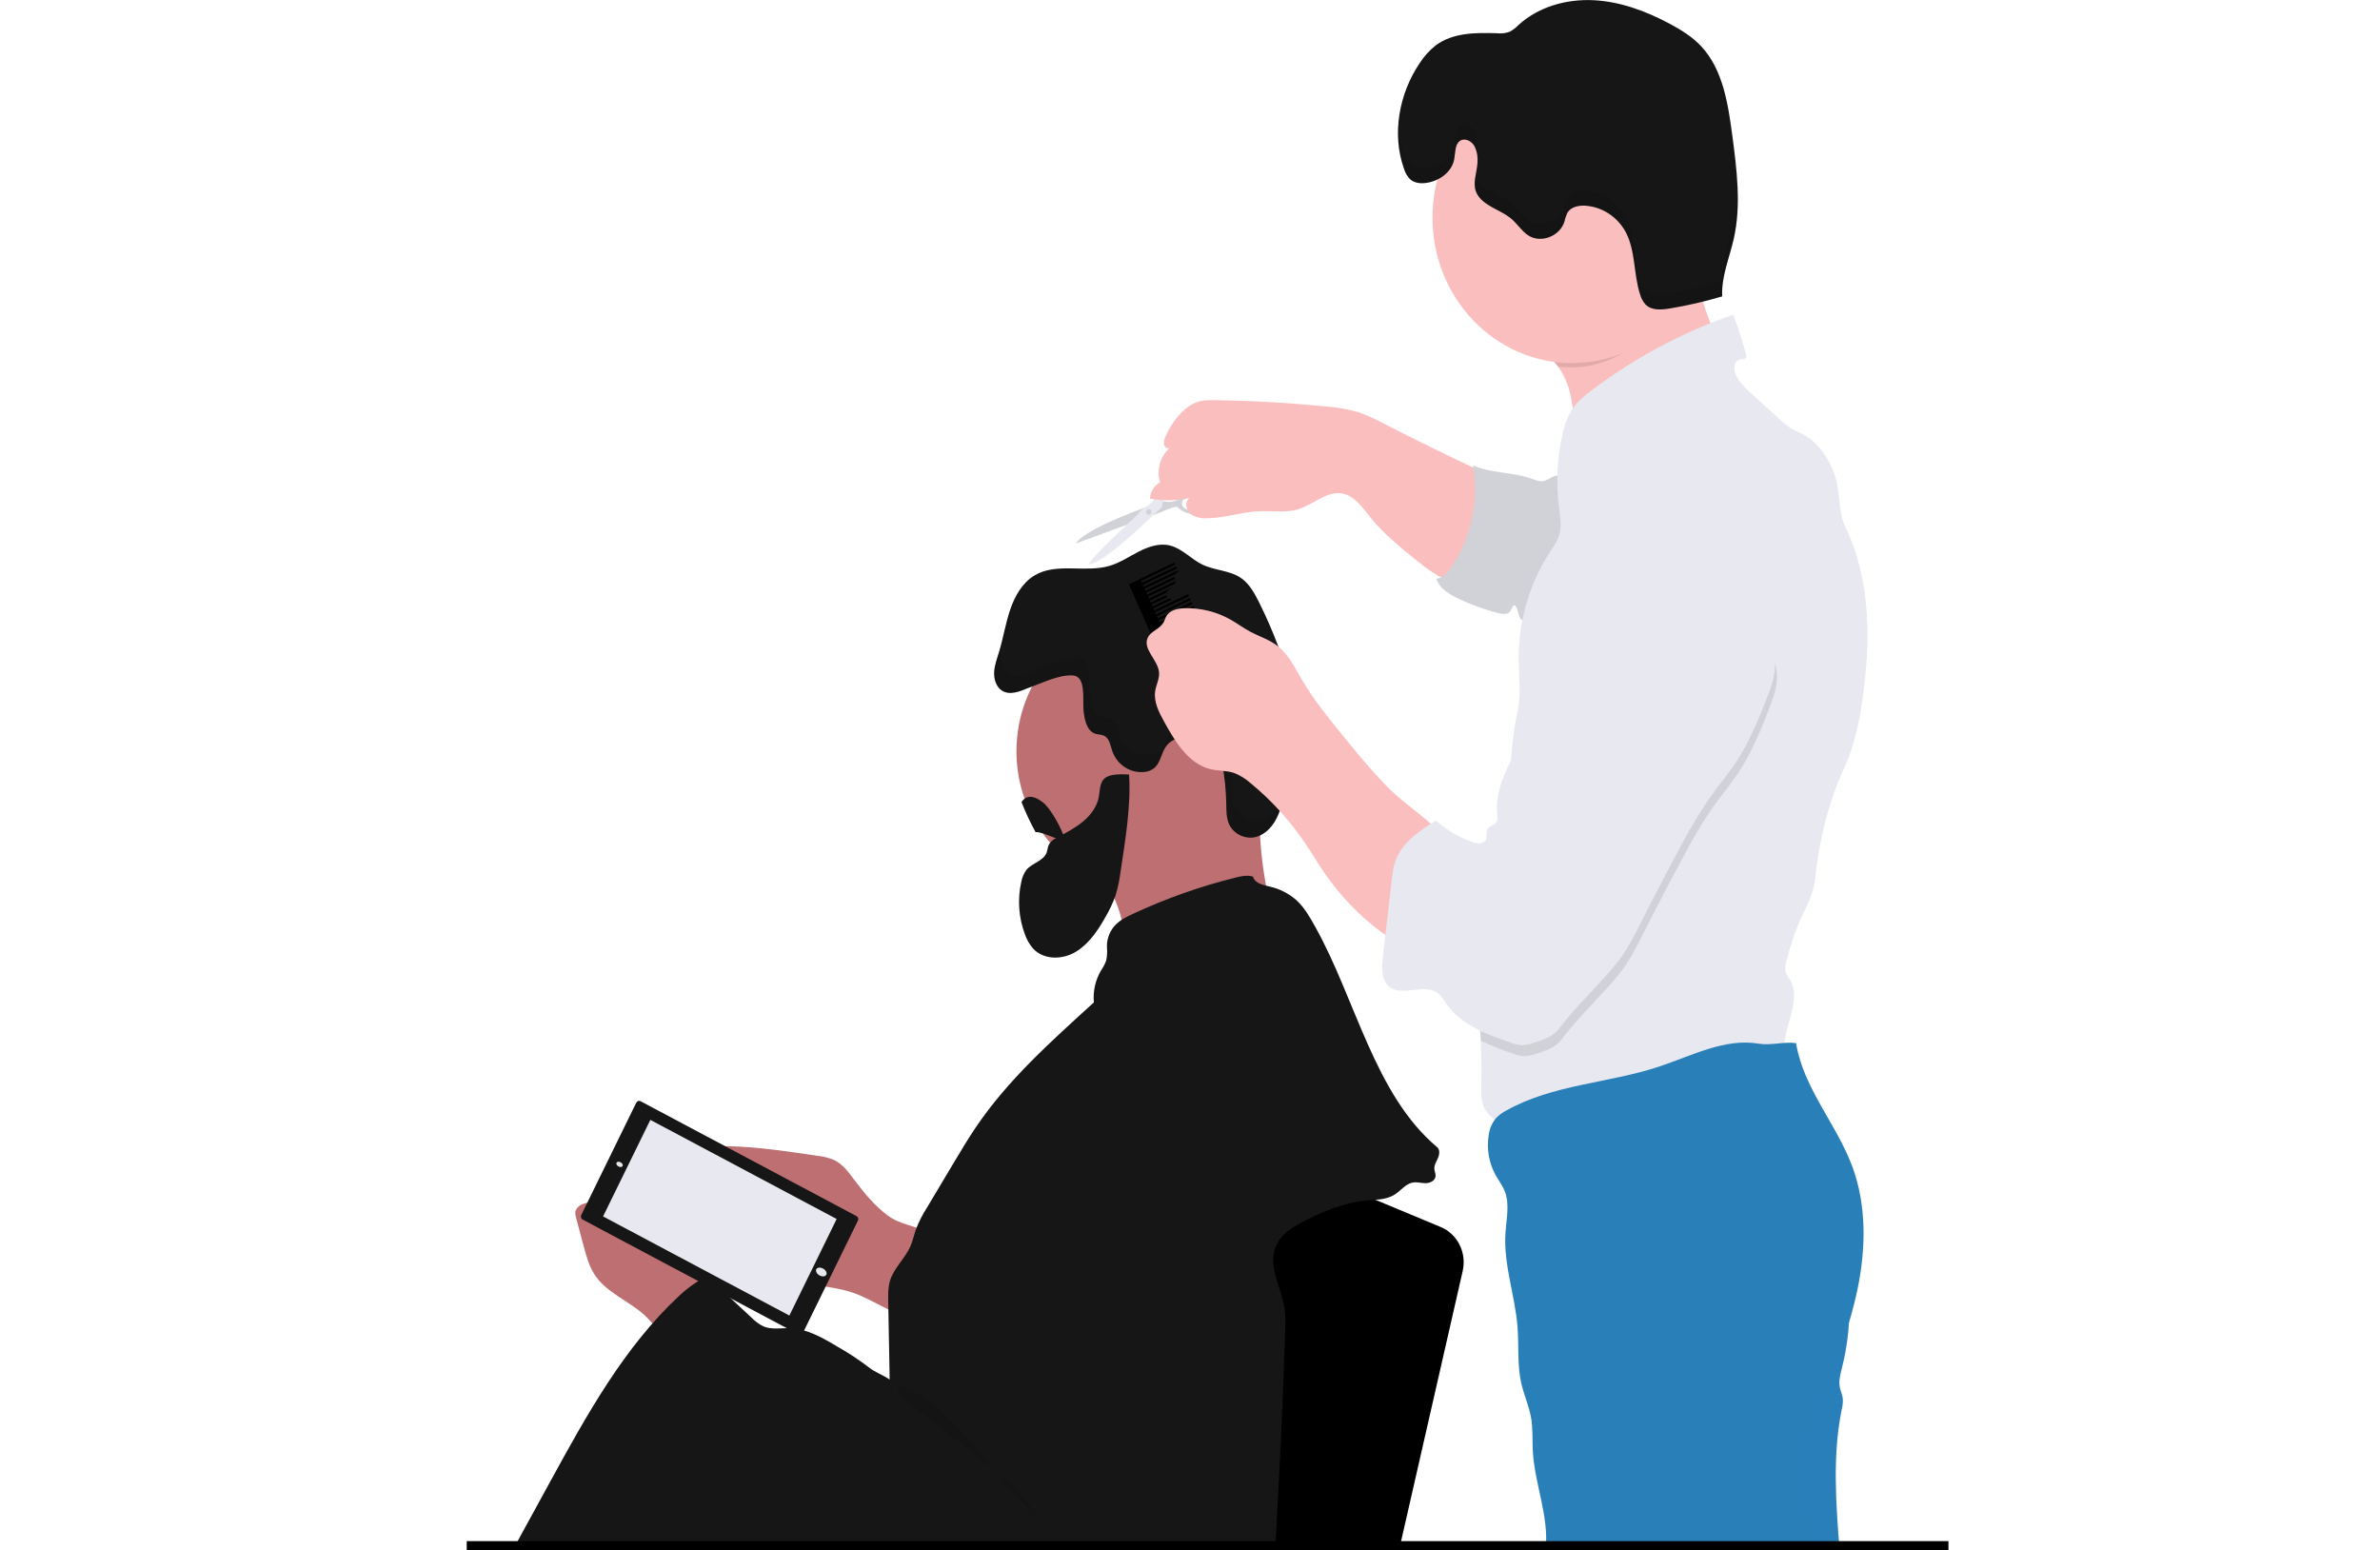 <svg width="1285" height="837" viewBox="0 0 1285 837" fill="none" xmlns="http://www.w3.org/2000/svg">
<g clip-path="url(#clip0_1_12)">
<path d="M930.704 192.162C922.235 195.885 913.743 199.62 905.858 204.538C902.274 206.762 898.837 209.221 895.153 211.246C891.188 213.447 886.976 215.11 882.797 216.889C871.266 221.799 860.068 227.517 849.279 234.006C850.212 221.42 848.448 207.745 841.226 197.934C840.164 196.48 838.984 195.125 837.699 193.883C832.588 188.943 825.343 187.666 820.322 183.346C823.377 177.75 830.162 172.669 834.778 168.395C839.765 163.798 844.94 159.439 850.302 155.317C861.018 147.069 872.428 139.847 884.392 133.74C891.985 129.864 899.916 126.399 908.295 125.216C909.351 124.968 910.454 125.071 911.451 125.509C912.754 126.258 913.226 127.944 913.541 129.455C915.102 137.006 915.899 144.757 917.202 152.367C917.841 156.278 918.708 160.145 919.797 163.946C921.197 168.442 922.813 172.861 924.638 177.188C926.668 182.175 928.69 187.167 930.704 192.162Z" fill="#FBBEBE"/>
<path d="M690.317 405.574C690.314 421.116 685.602 436.26 676.852 448.845C668.102 461.429 655.762 470.811 641.593 475.652C627.424 480.493 612.15 480.545 597.951 475.8C583.751 471.056 571.353 461.758 562.524 449.233C553.591 436.582 548.777 421.283 548.787 405.574C548.787 386.012 556.243 367.251 569.514 353.418C582.785 339.586 600.784 331.814 619.552 331.814C638.32 331.814 656.319 339.586 669.59 353.418C682.861 367.251 690.317 386.012 690.317 405.574Z" fill="#BE6F72"/>
<path d="M594.2 470.577C597.986 477.379 601.805 484.24 604.231 491.651C606.657 499.062 607.601 507.27 605.601 514.845C629.706 501.615 658.394 502.68 684.925 495.983C685.635 495.898 686.288 495.539 686.756 494.976C686.918 494.592 687.001 494.178 687.001 493.759C687.001 493.339 686.918 492.925 686.756 492.541C681.202 471.118 679.066 448.888 680.432 426.742L666.582 435.278C660.52 439.181 654.237 442.7 647.768 445.815C638.614 449.994 628.897 452.523 619.339 455.45C611.768 457.792 596.739 460.824 591.976 467.72C592.835 468.566 593.583 469.526 594.2 470.577Z" fill="#BE6F72"/>
<path d="M555.212 371.387C550.607 373.319 545.193 375.544 540.958 372.839C537.847 370.837 536.566 366.681 536.757 362.876C536.948 359.07 538.341 355.464 539.442 351.835C541.688 344.377 542.901 336.615 545.406 329.192C547.911 321.769 552 314.615 558.492 310.693C570.443 303.481 585.911 309.441 599.176 305.448C604.792 303.774 609.679 300.402 614.902 297.756C620.125 295.11 626 293.073 631.638 294.49C638.243 296.093 643.118 301.889 649.273 304.839C656.013 308.071 664.078 307.848 670.211 312.168C674.558 315.236 677.298 320.188 679.736 325.047C687.534 340.662 693.692 357.11 698.101 374.103C699.864 380.188 700.872 386.484 701.1 392.836C701.156 400.961 699.045 408.923 696.955 416.767L693.586 429.178C692.339 433.861 691.058 438.544 688.699 442.782C686.341 447.02 682.701 450.591 678.197 451.821C672.581 453.331 666.043 450.404 663.595 444.925C662.09 441.529 662.157 437.642 662.078 433.908C661.954 426.593 661.202 419.305 659.832 412.131C659.135 408.536 658.203 404.802 655.856 402.085C652.823 398.573 647.993 397.402 643.5 397.32C638.243 397.25 632.481 398.737 629.414 403.174C626.954 406.757 626.527 411.791 623.259 414.589C621.806 415.751 620.079 416.483 618.26 416.709C614.552 417.19 610.796 416.362 607.593 414.356C604.39 412.35 601.925 409.283 600.592 405.645C599.558 402.554 599.053 398.714 596.245 397.262C594.784 396.501 593.043 396.641 591.482 396.149C586.697 394.639 585.439 388.317 585.001 383.13C584.495 377.054 586.439 365.053 579.194 364.643C571.387 364.199 562.39 368.893 555.212 371.387Z" fill="#161616"/>
<path d="M572.184 451.341C569.691 452.594 566.961 454.057 565.984 456.75C565.602 457.804 565.535 458.963 565.187 460.04C563.603 464.805 557.425 465.742 554.235 469.535C552.796 471.452 551.828 473.707 551.416 476.103C549.285 485.552 549.974 495.454 553.392 504.483C554.383 507.344 555.91 509.971 557.885 512.21C563.592 518.275 573.431 518.158 580.541 514.025C587.652 509.892 592.56 502.645 596.728 495.292C598.937 491.592 600.784 487.669 602.243 483.584C603.524 479.43 604.438 475.162 604.972 470.835C607.466 453.963 610.723 435.254 609.6 418.149C606.23 417.926 599.794 417.681 596.817 419.882C593.088 422.645 594.122 428.218 592.774 432.257C589.584 441.974 580.328 447.103 572.184 451.341Z" fill="#161616"/>
<path d="M575.105 453.577C570.893 453.846 563.344 448.988 559.121 449.233C556.247 444.004 553.707 438.584 551.517 433.006C553.763 429.646 557.38 428.826 562.85 433.006C567.242 436.226 573.308 447.36 575.105 453.577Z" fill="#161616"/>
<path d="M638.602 268.592C634.031 271.109 631.2 271.226 628.942 270.722C626.685 270.219 622.203 272.561 622.203 272.561C582.608 286.68 581.047 293.342 581.047 293.342L626.887 276.471C635.704 272.444 635.873 273.86 635.873 273.86C642.612 280.463 651.194 275.991 651.194 275.991C651.194 275.991 663.067 270.137 659.573 264.506C656.08 258.874 643.185 266.121 638.602 268.592ZM657.698 267.538C657.698 267.538 654.328 276.904 642.208 275.382C642.208 275.382 636.255 274.469 638.771 269.844C638.771 269.844 651.127 264.435 654.395 264.822C657.664 265.208 657.664 267.585 657.664 267.585L657.698 267.538Z" fill="#E8E8F0"/>
<path opacity="0.1" d="M638.602 268.592C634.031 271.109 631.2 271.226 628.942 270.722C626.685 270.219 622.203 272.561 622.203 272.561C582.608 286.68 581.047 293.342 581.047 293.342L626.887 276.471C635.704 272.444 635.873 273.86 635.873 273.86C642.612 280.463 651.194 275.991 651.194 275.991C651.194 275.991 663.067 270.137 659.573 264.506C656.08 258.874 643.185 266.121 638.602 268.592ZM657.698 267.538C657.698 267.538 654.328 276.904 642.208 275.382C642.208 275.382 636.255 274.469 638.771 269.844C638.771 269.844 651.127 264.435 654.395 264.822C657.664 265.208 657.664 267.585 657.664 267.585L657.698 267.538Z" fill="black"/>
<path d="M641.118 242.483C634.267 242.717 632.84 248.056 632.84 248.056C631.468 249.762 630.665 251.886 630.549 254.109C630.434 256.332 631.013 258.534 632.2 260.384L620.035 272.994C617.73 273.921 615.749 275.554 614.351 277.677C614.351 277.677 587.64 302.264 588.034 304.5C588.034 304.5 592.392 306.841 620.035 280.581L627.291 273.884C627.291 273.884 628.897 261.368 640.231 258.991C640.231 258.991 641.354 259.506 641.95 256.72C642.585 255.384 643.432 254.168 644.454 253.125C645.96 251.674 647.97 242.237 641.118 242.483ZM643.039 250.948C643.039 250.948 639.366 260.829 634.132 257.973C628.897 255.116 633.986 248.524 633.986 248.524C643.062 239.322 643.039 250.948 643.039 250.948Z" fill="#E8E8F0"/>
<path opacity="0.1" d="M620.271 277.911C621.071 277.911 621.72 277.235 621.72 276.401C621.72 275.567 621.071 274.891 620.271 274.891C619.471 274.891 618.822 275.567 618.822 276.401C618.822 277.235 619.471 277.911 620.271 277.911Z" fill="black"/>
<path d="M747.03 228.644C742.802 226.323 738.412 224.334 733.899 222.697C727.9 220.923 721.735 219.824 715.511 219.418C695.847 217.467 676.123 216.335 656.338 216.023C652.845 216.023 649.273 215.941 645.96 217.194C643 218.378 640.318 220.21 638.097 222.568C634.248 226.403 631.19 231.016 629.111 236.126C628.443 237.406 628.243 238.895 628.549 240.317C628.999 241.675 630.796 242.577 631.818 241.617C629.203 243.813 627.282 246.778 626.305 250.127C625.327 253.476 625.338 257.054 626.336 260.396C624.777 261.246 623.455 262.501 622.497 264.039C621.538 265.577 620.977 267.347 620.866 269.177C629.033 270.753 637.439 270.328 645.42 267.936C643.039 267.304 640.579 269.634 640.433 272.186C640.449 273.468 640.805 274.721 641.461 275.806C642.117 276.89 643.048 277.765 644.151 278.333C646.379 279.432 648.833 279.938 651.295 279.808C660.809 279.808 670.065 276.448 679.556 276.014C686.812 275.675 694.293 277.045 701.224 274.844C709.266 272.245 716.444 264.88 724.733 266.414C731.349 267.643 735.663 274.048 739.976 279.41C746.873 287.968 755.398 294.899 763.856 301.772C770.371 307.064 777.178 312.496 785.254 314.288C787.671 314.974 790.234 314.847 792.578 313.925C794.536 312.832 796.18 311.216 797.34 309.242C806.045 296.363 806.057 280.147 805.551 265.056C805.293 257.34 803.675 256.298 796.824 253.102C788.871 249.379 780.948 245.566 773.056 241.663C764.339 237.417 755.664 233.078 747.03 228.644Z" fill="#FBBEBE"/>
<path d="M838.069 257.539C836.73 258.373 835.316 259.067 833.846 259.612C831.386 260.22 828.881 259.132 826.489 258.289C816.379 254.776 805.147 255.608 795.375 251.264C798.579 270.437 794.384 290.152 783.704 306.116C781.682 309.113 779.02 312.18 775.515 312.414C777.077 317.414 781.884 320.434 786.445 322.682C793.727 326.275 801.346 329.076 809.179 331.042C811.426 331.592 814.167 331.861 815.47 329.871C816.256 328.7 816.593 326.698 817.974 326.768C820.086 329.11 819.39 333.91 822.31 334.964C823.22 335.206 824.174 335.206 825.085 334.964L831.599 333.793C833.554 333.617 835.436 332.941 837.081 331.826C838.111 330.894 838.961 329.765 839.586 328.501C846.887 315.54 849.695 300.543 850.818 285.732C851.369 278.379 852.054 270.582 851.571 263.206C851.122 256.884 843.349 254.975 838.069 257.539Z" fill="#E8E8F0"/>
<path opacity="0.1" d="M838.069 257.539C836.73 258.373 835.316 259.067 833.846 259.612C831.386 260.22 828.881 259.132 826.489 258.289C816.379 254.776 805.147 255.608 795.375 251.264C798.579 270.437 794.384 290.152 783.704 306.116C781.682 309.113 779.02 312.18 775.515 312.414C777.077 317.414 781.884 320.434 786.445 322.682C793.727 326.275 801.346 329.076 809.179 331.042C811.426 331.592 814.167 331.861 815.47 329.871C816.256 328.7 816.593 326.698 817.974 326.768C820.086 329.11 819.39 333.91 822.31 334.964C823.22 335.206 824.174 335.206 825.085 334.964L831.599 333.793C833.554 333.617 835.436 332.941 837.081 331.826C838.111 330.894 838.961 329.765 839.586 328.501C846.887 315.54 849.695 300.543 850.818 285.732C851.369 278.379 852.054 270.582 851.571 263.206C851.122 256.884 843.349 254.975 838.069 257.539Z" fill="black"/>
<path d="M461.522 637.31C458.32 633.024 455.029 628.482 450.289 626.222C447.558 625.074 444.683 624.341 441.752 624.044C425.948 621.703 410.11 619.268 394.16 618.811C388.948 618.659 383.355 618.811 379.109 621.984C374.245 625.602 372.369 632.263 372.1 638.48C371.809 645.883 373.22 653.251 376.213 659.972C379.206 666.692 383.695 672.57 389.308 677.116C398.855 684.703 410.919 687.876 422.691 690.382C428.88 691.705 435.103 692.887 441.348 693.894C447.593 694.901 453.951 695.697 459.983 697.711C472.878 702.019 484.256 711.76 497.78 712.568C498.416 712.67 499.066 712.555 499.634 712.24C500.227 711.741 500.626 711.033 500.757 710.25C503.733 699.303 514.056 673.089 500.757 665.432C493.804 661.44 486.087 661.264 479.28 656.194C472.473 651.125 466.689 644.229 461.522 637.31Z" fill="#BE6F72"/>
<path d="M347.972 709.981C339.222 702.043 327.147 697.84 320.789 687.736C317.993 683.287 316.577 678.065 315.173 672.937L311.04 657.459C310.721 656.508 310.576 655.503 310.613 654.497C310.927 651.265 314.578 649.732 317.656 649.228C333.381 646.676 349.758 653.279 361.53 664.448C373.301 675.618 380.861 691.026 385.298 706.995C385.61 707.808 385.657 708.704 385.433 709.547C385.048 710.297 384.441 710.897 383.703 711.257C378.019 714.769 370.381 719.886 363.743 720.963C357.104 722.04 352.701 714.219 347.972 709.981Z" fill="#BE6F72"/>
<path d="M731.877 643.245L777.931 662.458C782.3 664.279 785.896 667.677 788.063 672.031C790.23 676.385 790.824 681.406 789.736 686.178L755.465 836.426H669.784L684.701 665.491C684.701 665.491 717.275 637.391 731.877 643.245Z" fill="black"/>
<path d="M776.358 625.215C775.504 627.159 774.246 629.079 774.437 631.198C774.549 632.462 775.178 633.657 775.089 634.909C774.909 637.368 772.179 638.738 769.821 638.761C767.462 638.785 765.092 637.989 762.767 638.41C758.948 639.089 756.364 642.754 753.062 644.873C748.456 647.823 742.705 647.648 737.336 648.151C726.104 649.205 715.478 653.595 705.312 658.595C698.404 661.99 691.069 666.345 688.463 673.815C684.723 684.352 691.979 695.451 693.585 706.597C694.016 710.349 694.121 714.135 693.9 717.907C692.721 757.269 690.688 797.088 688.531 836.403L276.792 836.906L297.066 799.874C316.836 763.755 337.133 726.957 366.955 699.338C371.379 695.176 376.349 691.691 381.715 688.988L405.629 711.233C407.543 713.218 409.765 714.853 412.2 716.069C416.693 717.977 421.725 716.888 426.544 717.052C435.81 717.368 444.28 722.297 452.322 727.109C458.221 730.446 463.896 734.197 469.306 738.337C472.473 740.866 477.045 742.447 480.347 744.777L479.572 702.745C479.494 698.952 479.438 695.065 480.527 691.447C482.639 684.422 488.671 679.458 491.569 672.773C492.883 669.764 493.523 666.486 494.624 663.406C496.18 659.448 498.114 655.663 500.397 652.108L515.303 627.147C518.987 620.989 522.66 614.83 526.659 608.894C544.148 582.891 567.691 562.063 590.595 541.164C590.062 535.208 591.382 529.232 594.357 524.117C595.531 522.414 596.504 520.571 597.255 518.626C597.74 516.321 597.881 513.951 597.671 511.601C597.671 511.004 597.671 510.431 597.671 509.798C597.92 505.97 599.455 502.355 602.007 499.589C604.635 496.744 608.151 495.011 611.611 493.396C629.514 485.05 648.129 478.472 667.212 473.75C670.256 473 673.479 472.298 676.478 473.246C677.388 476.302 680.488 477.379 683.589 478.152L685.577 478.632C690.842 479.817 695.752 482.316 699.887 485.914C704.234 489.872 707.222 495.163 710.131 500.374C732.001 539.513 742.076 590.864 775.909 619.303C777.549 620.649 777.212 623.342 776.358 625.215Z" fill="#161616"/>
<path opacity="0.1" d="M914.327 144.488C902.488 171.615 879.158 198.344 848.695 198.344C846.208 198.346 843.723 198.217 841.248 197.958C840.187 196.504 839.007 195.148 837.721 193.907C832.61 188.966 825.365 187.69 820.344 183.37C823.4 177.773 830.184 172.692 834.801 168.419C839.788 163.821 844.962 159.462 850.324 155.341C861.04 147.092 872.45 139.87 884.415 133.763C892.008 129.888 899.938 126.422 908.317 125.24C909.373 124.992 910.477 125.094 911.474 125.532C912.777 126.282 913.249 127.968 913.563 129.478C915.124 136.971 913.024 136.877 914.327 144.488Z" fill="black"/>
<path d="M848.695 195.991C890.259 195.991 923.953 160.871 923.953 117.548C923.953 74.225 890.259 39.105 848.695 39.105C807.132 39.105 773.438 74.225 773.438 117.548C773.438 160.871 807.132 195.991 848.695 195.991Z" fill="#FBBEBE"/>
<path d="M1005.42 378.435C1004.2 387.919 1002.06 397.251 999.043 406.289C997.919 409.578 996.538 412.786 995.111 415.948C986.743 434.434 982.149 454.42 979.959 474.745C979.791 476.345 979.509 477.93 979.116 479.487C977.465 486.043 973.983 491.897 971.321 498.067C968.606 504.732 966.354 511.59 964.581 518.591C963.941 520.348 963.725 522.241 963.952 524.105C964.368 526.084 965.738 527.618 966.704 529.409C971.691 538.366 965.929 549.313 963.986 559.452C963.323 562.964 963.031 566.781 960.841 569.521C958.976 571.862 956.078 572.939 953.326 573.923C914.101 587.822 873.954 598.716 833.206 606.518C827.129 607.688 820.85 608.777 814.818 607.606C808.786 606.436 802.777 602.549 800.71 596.484C799.519 592.972 799.722 589.155 799.823 585.432C800.047 577.611 799.823 569.743 799.418 561.864C798.115 535.93 795.161 509.904 801.665 485.06C803.608 477.73 806.349 470.659 808.55 463.412C812.852 449.28 813.964 434.669 815.043 420.01C815.93 407.928 816.795 395.798 819.39 383.88C821.322 374.993 820.041 365.756 819.929 356.647C819.706 335.802 825.584 315.382 836.778 298.107C838.721 295.122 840.855 292.171 841.877 288.741C843.315 283.824 842.326 278.543 841.675 273.439C840.035 260.424 840.698 247.206 843.629 234.44C844.551 229.663 846.306 225.103 848.808 220.987C851.605 216.737 855.615 213.529 859.625 210.509C882.905 193.015 908.593 179.297 935.815 169.823C938.32 176.427 940.723 184.142 942.644 190.898C942.902 191.811 943.082 192.97 942.363 193.555C941.644 194.141 940.903 193.825 940.117 193.848C939.305 193.94 938.54 194.285 937.92 194.839C937.301 195.393 936.857 196.129 936.646 196.951C936.253 198.609 936.403 200.356 937.073 201.915C938.6 206.013 941.891 209.068 945.059 211.96L960.987 226.443C962.893 228.303 964.974 229.958 967.198 231.384C969.198 232.555 971.377 233.386 973.432 234.463C981.677 238.807 987.372 247.271 990.551 256.31C993.73 265.349 992.292 276.213 996.437 284.795C1010.21 313.246 1010.1 346.906 1005.42 378.435Z" fill="#E8E8F0"/>
<path d="M994.954 676.121C999.793 696.454 999.673 717.726 994.606 737.998C993.696 741.615 992.629 745.362 993.348 749.027C993.763 751.111 994.74 753.066 994.965 755.185C995.063 757.118 994.862 759.055 994.37 760.922C989.383 785.509 991.169 811.055 993.179 836.145C992.325 836.145 992.056 836.555 991.157 836.555H969.512C969.13 829.964 961.268 825.023 957.426 819.766C953.71 814.613 951.14 808.663 949.902 802.347C948.665 796.032 948.791 789.508 950.271 783.249C953.641 769.199 963.57 757.971 968.659 744.542C974.275 729.767 973.792 713.036 979.756 698.425C983.182 689.984 989.585 683.392 994.954 676.121Z" fill="#2980B9"/>
<path opacity="0.1" d="M994.954 676.121C999.793 696.454 999.673 717.726 994.606 737.998C993.696 741.615 992.629 745.362 993.348 749.027C993.763 751.111 994.74 753.066 994.965 755.185C995.063 757.118 994.862 759.055 994.37 760.922C989.383 785.509 991.169 811.055 993.179 836.145C992.325 836.145 992.056 836.555 991.157 836.555H969.512C969.13 829.964 961.268 825.023 957.426 819.766C953.71 814.613 951.14 808.663 949.902 802.347C948.665 796.032 948.791 789.508 950.271 783.249C953.641 769.199 963.57 757.971 968.659 744.542C974.275 729.767 973.792 713.036 979.756 698.425C983.182 689.984 989.585 683.392 994.954 676.121Z" fill="#2980B9"/>
<path d="M949.53 563.432C931.131 560.365 913.305 570.024 895.535 575.89C868.386 584.846 838.496 585.396 813.414 599.458C811.173 600.582 809.142 602.112 807.416 603.977C805.38 606.604 804.099 609.779 803.72 613.133C802.599 620.548 803.977 628.14 807.618 634.617C809.179 637.38 811.145 639.92 812.358 642.882C815.234 649.907 813.313 658.009 812.819 665.689C811.695 682.842 818.076 699.537 819.356 716.678C820.12 726.781 819.12 737.108 821.4 746.966C822.827 753.148 825.511 758.978 826.623 765.23C827.735 771.482 827.252 777.594 827.623 783.776C828.668 801.49 836.407 818.7 834.52 836.344L980.543 836.848C975.129 817.214 970.624 796.912 975.533 777.137C977.236 770.885 979.353 764.762 981.868 758.814C990.034 738.244 998.425 717.614 1002.93 695.861C1007.43 674.108 1007.84 650.879 1000.21 630.086C991.719 606.904 973.668 587.621 969.737 563.151C962.997 562.215 956.28 564.556 949.53 563.432Z" fill="#2980B9"/>
<path d="M796.284 79.286C794.869 76.195 790.859 74.158 788.163 76.113C785.468 78.069 785.816 82.436 785.153 85.948C783.873 92.856 777.29 97.562 770.551 98.663C767.394 99.19 763.879 98.979 761.43 96.848C759.853 95.274 758.692 93.302 758.06 91.123C751.321 72.39 755.421 50.52 766.451 34.175C768.791 30.513 771.694 27.277 775.044 24.598C784.333 17.574 796.756 17.574 808.247 17.948C810.58 18.212 812.941 17.928 815.155 17.117C816.842 16.191 818.387 15.007 819.738 13.605C830.622 3.63 845.663 -0.562 860.175 0.105C874.687 0.773 888.649 5.959 901.544 12.855C907.711 16.145 913.754 19.88 918.584 25.078C930.187 37.524 933.018 55.964 935.298 73.151C937.747 91.697 940.184 110.757 936.062 128.986C933.726 139.313 929.322 149.405 929.839 160.001C920.509 162.778 911.027 164.963 901.443 166.545C896.95 167.283 891.761 167.716 888.47 164.403C887.078 162.848 886.061 160.969 885.504 158.924C881.944 147.953 883.134 135.426 877.754 125.287C875.504 121.153 872.289 117.678 868.407 115.185C864.525 112.692 860.101 111.262 855.547 111.026C852.02 110.898 848.01 111.799 846.202 114.949C845.508 116.493 844.974 118.11 844.607 119.772C842.113 127.605 831.903 131.48 825.174 127.113C821.805 124.912 819.502 121.259 816.458 118.519C812.594 115.066 807.64 113.286 803.305 110.5C788.86 101.168 801.878 91.521 796.284 79.286Z" fill="#161616"/>
<path opacity="0.1" d="M524.39 778.414C536.476 792.463 547.316 807.8 561.379 819.649C545.148 797.181 521.863 782.184 500.813 765.242C496.545 761.8 488.008 756.918 485.424 751.942C481.347 744.145 490.356 749.682 494.096 751.801C505.778 758.416 515.573 768.181 524.39 778.414Z" fill="black"/>
<path opacity="0.1" d="M959.257 368.308C958.684 373.366 956.876 378.166 955.045 382.873C950.552 394.581 945.733 406.171 938.949 416.556C934.276 423.71 928.716 430.173 923.841 437.162C918.837 444.581 914.246 452.294 910.092 460.262C902.432 474.405 894.966 488.666 887.695 503.043C884.224 509.927 880.775 516.87 876.294 523.087C873.148 527.283 869.773 531.286 866.184 535.076C858.322 543.716 850.245 551.701 843.214 561.067C839.732 565.751 833.925 567.554 828.499 569.146C826.685 569.775 824.794 570.13 822.883 570.2C820.959 570.06 819.066 569.622 817.267 568.9C811.208 566.973 805.279 564.626 799.519 561.875C798.216 535.942 795.262 509.915 801.766 485.071C803.709 477.742 806.45 470.67 808.651 463.423C812.953 449.292 814.065 434.68 815.144 420.022C816.48 417.083 817.907 414.168 819.289 411.335C828.656 392.04 836.553 370.79 834.115 349.283C833.495 345.405 833.064 341.498 832.824 337.575C832.847 332.765 833.625 327.991 835.126 323.443C838.488 312.701 844.045 302.847 851.414 294.559C858.783 286.272 867.789 279.749 877.81 275.441C880.975 273.899 884.426 273.1 887.919 273.099C892.412 273.345 896.714 275.78 901.095 274.89C915.933 281.693 927.941 293.307 936.915 307.38C945.89 321.453 946.384 340.256 956.146 353.743C959.032 357.841 959.819 363.262 959.257 368.308Z" fill="black"/>
<path d="M634.48 304.769L634.008 303.704L615.654 312.531L612.588 314.007L609.533 315.47L635.412 373.951L638.467 372.476L641.534 371.001L659.888 362.173L659.416 361.119L641.062 369.947L640.59 368.882L658.944 360.054L658.473 358.988L640.119 367.816L639.647 366.751L658.001 357.923L657.54 356.858L639.175 365.685L638.703 364.632L657.068 355.804L656.597 354.738L638.232 363.566L637.76 362.501L656.125 353.673L655.653 352.608L637.299 361.435L636.828 360.37L655.181 351.542L654.71 350.488L636.356 359.316L635.884 358.251L654.238 349.423L653.766 348.358L635.412 357.185L634.94 356.12L653.306 347.292L652.834 346.227L634.469 355.055L633.997 354.001L652.362 345.161L651.89 344.108L633.525 352.935L633.065 351.87L651.419 343.042L650.947 341.977L632.593 350.805L632.121 349.739L650.475 340.911L650.003 339.846L631.649 348.674L631.178 347.62L649.532 338.792L649.071 337.727L630.706 346.555L630.234 345.489L648.599 336.661L648.127 335.596L629.762 344.424L629.302 343.358L647.656 334.542L647.184 333.477L628.83 342.305L628.358 341.239L646.712 332.411L646.24 331.346L627.886 340.174L627.415 339.108L645.769 330.281L645.308 329.215L626.943 338.055L626.471 336.989L644.836 328.161L644.365 327.096L625.999 335.924L625.528 334.858L643.893 326.031L643.421 324.965L625.067 333.793L624.595 332.728L642.949 323.9L642.477 322.846L624.124 331.674L623.652 330.608L642.006 321.781L641.534 320.715L623.18 329.543L622.708 328.478L641.073 319.65L640.602 318.596L622.237 327.412L621.765 326.358L640.13 317.531L639.658 316.465L621.293 325.293L620.832 324.228L639.186 315.4L638.715 314.334L620.361 323.162L619.889 322.097L638.243 313.269L637.771 312.215L619.417 321.043L618.945 319.978L637.299 311.15L636.839 310.084L618.474 318.912L618.002 317.847L636.367 309.019L635.895 307.954L617.53 316.781L617.058 315.728L635.423 306.9L634.952 305.834L616.587 314.662L616.126 313.597L634.48 304.769Z" fill="black"/>
<path opacity="0.1" d="M692.103 433.393C689.733 437.572 686.105 441.202 681.6 442.431C675.984 443.941 669.447 441.014 666.998 435.535C665.493 432.14 665.56 428.253 665.482 424.518C665.358 417.204 664.606 409.916 663.235 402.741C662.539 399.147 661.607 395.412 659.259 392.696C656.226 389.183 651.396 388.013 646.903 387.931C641.646 387.86 635.884 389.347 632.818 393.785C630.358 397.367 629.931 402.402 626.662 405.2C625.209 406.362 623.482 407.094 621.664 407.319C617.956 407.801 614.2 406.972 610.997 404.967C607.794 402.961 605.328 399.893 603.995 396.255C602.962 393.164 602.456 389.324 599.648 387.872C598.188 387.111 596.447 387.252 594.885 386.76C590.1 385.25 588.842 378.927 588.404 373.741C587.899 367.664 589.842 355.664 582.597 355.254C574.847 354.809 565.849 359.504 558.672 361.998C554.066 363.929 548.652 366.154 544.418 363.449C541.306 361.447 540.026 357.291 540.217 353.486C540.408 349.681 541.8 346.075 542.901 342.445C544.788 336.31 545.923 329.941 547.653 323.713C546.839 325.475 546.116 327.28 545.485 329.122C542.991 336.509 541.823 344.342 539.532 351.765C538.408 355.394 537.038 359 536.847 362.805C536.656 366.611 537.97 370.767 541.048 372.769C545.283 375.473 550.697 373.249 555.302 371.317C562.48 368.823 571.477 364.128 579.227 364.573C586.472 364.983 584.529 376.984 585.034 383.06C585.473 388.247 586.731 394.569 591.516 396.079C593.077 396.571 594.818 396.431 596.278 397.192C599.086 398.643 599.648 402.484 600.625 405.575C601.958 409.213 604.424 412.28 607.627 414.286C610.83 416.292 614.586 417.12 618.294 416.639C620.113 416.413 621.839 415.681 623.292 414.519C626.561 411.721 626.988 406.687 629.448 403.104C632.514 398.643 638.277 397.157 643.533 397.25C648.026 397.32 652.913 398.491 655.889 402.015C658.237 404.732 659.169 408.466 659.866 412.061C661.236 419.235 661.988 426.523 662.112 433.837C662.191 437.572 662.112 441.459 663.628 444.855C666.066 450.334 672.614 453.261 678.231 451.751C682.724 450.521 686.363 446.892 688.733 442.712C690.537 439.299 691.926 435.665 692.867 431.894C692.62 432.433 692.372 432.913 692.103 433.393Z" fill="black"/>
<path d="M749.883 425.619C740.897 416.627 732.776 406.675 724.711 396.747C716.983 387.252 709.232 377.71 703.01 367.091C699.157 360.522 695.72 353.357 689.8 348.756C685.307 345.244 679.814 343.604 674.85 340.923C671.278 338.992 667.987 336.545 664.46 334.543C656.766 330.208 648.107 328.079 639.366 328.372C635.738 328.501 631.616 329.379 629.751 332.634C629.111 333.746 628.808 335.046 628.156 336.147C626.145 339.659 621.304 340.654 619.653 344.342C616.867 350.547 625.269 356.249 625.797 363.075C626.044 366.493 624.236 369.678 623.708 373.062C622.809 378.916 625.719 384.5 628.527 389.605C634.536 400.54 641.848 412.517 653.654 415.269C657.832 416.24 662.247 415.924 666.324 417.306C669.611 418.604 672.652 420.494 675.31 422.891C686.402 432.003 696.177 442.732 704.335 454.748C708.132 460.333 711.569 466.163 715.399 471.713C727.59 489.294 743.588 503.63 762.093 513.557L775.875 467.896C777.998 460.871 779.671 451.235 773.628 445.756C766.058 438.649 757.33 433.041 749.883 425.619Z" fill="#FBBEBE"/>
<path d="M899.916 269.083C895.535 269.961 891.188 267.538 886.74 267.292C883.246 267.29 879.795 268.09 876.631 269.634C866.611 273.945 857.607 280.469 850.238 288.756C842.869 297.042 837.312 306.895 833.947 317.636C832.46 322.203 831.693 326.991 831.678 331.814C831.745 335.737 832.532 339.6 832.97 343.522C835.407 364.995 827.511 386.256 818.154 405.574C812.976 416.24 807.135 427.492 808.359 439.375C808.517 440.967 808.764 442.759 807.831 444.058C806.708 445.604 804.282 445.686 803.237 447.313C802.193 448.941 803.148 451.399 802.316 453.237C801.193 455.836 797.531 455.52 794.914 454.595C787.74 452.065 781.095 448.131 775.336 443.005C766.002 448.683 756.016 455.45 752.949 466.245C752.229 468.999 751.729 471.811 751.455 474.651L746.637 516.566C745.996 522.115 745.682 528.625 749.703 532.324C756.634 538.717 768.978 530.439 776.392 536.223C778.29 537.698 779.526 539.899 780.885 541.901C788.983 553.481 802.923 558.574 815.998 562.976C817.799 563.689 819.691 564.122 821.614 564.264C823.526 564.208 825.419 563.852 827.23 563.21C832.667 561.618 838.463 559.768 841.945 555.143C848.987 545.777 857.064 537.792 864.926 529.152C868.509 525.356 871.884 521.353 875.036 517.163C879.529 510.934 882.966 503.991 886.437 497.107C893.693 482.73 901.151 468.469 908.812 454.326C913.009 446.39 917.641 438.713 922.684 431.332C927.57 424.307 933.119 417.868 937.792 410.726C944.531 400.329 949.372 388.692 953.888 377.042C955.719 372.359 957.527 367.524 958.111 362.477C958.695 357.431 957.909 352.011 954.966 347.948C945.205 334.449 944.722 315.657 935.747 301.584C926.773 287.512 914.765 275.874 899.916 269.083Z" fill="#E8E8F0"/>
<path d="M634.783 309.569C634.521 309.743 634.299 309.975 634.132 310.248C633.965 310.521 633.858 310.829 633.817 311.15C633.817 311.735 634.278 312.192 634.525 312.719C635.21 314.218 634.109 315.95 632.851 316.981C631.593 318.011 630.066 318.807 629.38 320.317C629.275 320.517 629.228 320.745 629.246 320.973C629.322 321.281 629.496 321.554 629.74 321.746C630.48 322.632 631.44 323.288 632.514 323.642C634.233 324.017 635.884 322.835 637.344 321.863C638.928 320.819 640.615 319.955 642.376 319.287C642.922 319.119 643.435 318.854 643.893 318.503C644.454 317.919 644.8 317.148 644.87 316.325C645.252 313.386 643.747 310.565 642.028 308.129C639.961 305.261 636.547 307.989 634.783 309.569Z" fill="#161616"/>
<path d="M462.453 656.536L345.859 594.507C345.008 594.054 343.966 594.406 343.532 595.293L313.817 655.974C313.383 656.861 313.721 657.947 314.572 658.4L431.166 720.429C432.017 720.882 433.059 720.53 433.493 719.643L463.208 658.962C463.642 658.075 463.304 656.989 462.453 656.536Z" fill="#161616"/>
<path d="M451.719 658.096L351.132 604.583L325.61 656.702L426.197 710.215L451.719 658.096Z" fill="#E8E8F0"/>
<path d="M336.158 629.484C336.466 628.856 335.976 627.954 335.064 627.469C334.152 626.984 333.164 627.1 332.857 627.727C332.549 628.355 333.039 629.257 333.951 629.742C334.863 630.227 335.851 630.112 336.158 629.484Z" fill="#E6E8EC"/>
<path d="M446.156 688.156C446.661 687.125 445.852 685.641 444.349 684.841C442.846 684.042 441.219 684.229 440.714 685.26C440.209 686.291 441.018 687.775 442.521 688.575C444.024 689.374 445.652 689.187 446.156 688.156Z" fill="#E6E8EC"/>
<g opacity="0.1">
<path d="M936.039 120.744C933.703 131.07 929.3 141.163 929.817 151.758C920.487 154.535 911.004 156.721 901.421 158.303C896.928 159.041 891.738 159.474 888.447 156.16C887.055 154.605 886.039 152.727 885.482 150.681C881.921 139.711 883.112 127.183 877.731 117.044C875.482 112.91 872.267 109.436 868.384 106.943C864.502 104.45 860.079 103.019 855.525 102.784C851.998 102.655 847.988 103.557 846.179 106.706C845.486 108.251 844.951 109.868 844.584 111.53C842.091 119.362 831.88 123.238 825.152 118.871C821.782 116.67 819.48 113.017 816.436 110.277C812.572 106.823 807.618 105.044 803.282 102.257C799.373 99.752 797.498 97.223 796.7 94.612C795.712 100.243 795.431 105.418 803.282 110.453C807.618 113.239 812.572 115.019 816.436 118.473C819.48 121.189 821.737 124.865 825.152 127.066C831.891 131.41 842.091 127.558 844.584 119.725C844.951 118.063 845.486 116.446 846.179 114.902C847.988 111.752 851.998 110.851 855.525 110.98C860.079 111.215 864.502 112.645 868.384 115.138C872.267 117.631 875.482 121.106 877.731 125.24C883.112 135.379 881.921 147.906 885.482 158.877C886.047 160.94 887.079 162.831 888.492 164.391C891.783 167.669 896.984 167.271 901.466 166.534C911.049 164.952 920.532 162.766 929.862 159.989C929.311 149.393 933.748 139.301 936.084 128.975C937.884 120.525 938.605 111.864 938.23 103.217C938.051 109.12 937.317 114.99 936.039 120.744Z" fill="black"/>
<path d="M797.374 82.564C798.196 78.714 797.802 74.689 796.251 71.091C794.835 68 790.825 65.963 788.13 67.918C785.434 69.873 785.816 74.24 785.153 77.752C783.873 84.66 777.29 89.367 770.551 90.467C767.394 90.994 763.879 90.783 761.43 88.653C759.853 87.078 758.692 85.106 758.06 82.927C756.335 78.058 755.287 72.956 754.949 67.777C754.379 75.701 755.439 83.661 758.06 91.123C758.692 93.302 759.853 95.274 761.43 96.848C763.879 98.979 767.394 99.19 770.551 98.663C777.212 97.562 783.828 92.809 785.153 85.948C785.793 82.436 785.355 78.186 788.141 76.172C790.926 74.158 794.88 76.254 796.262 79.345C796.743 80.373 797.116 81.452 797.374 82.564Z" fill="black"/>
</g>
<rect x="252" y="832" width="800" height="10" fill="black"/>
</g>
<defs>
<clipPath id="clip0_1_12">
<rect width="1285" height="837" fill="white"/>
</clipPath>
</defs>
</svg>

